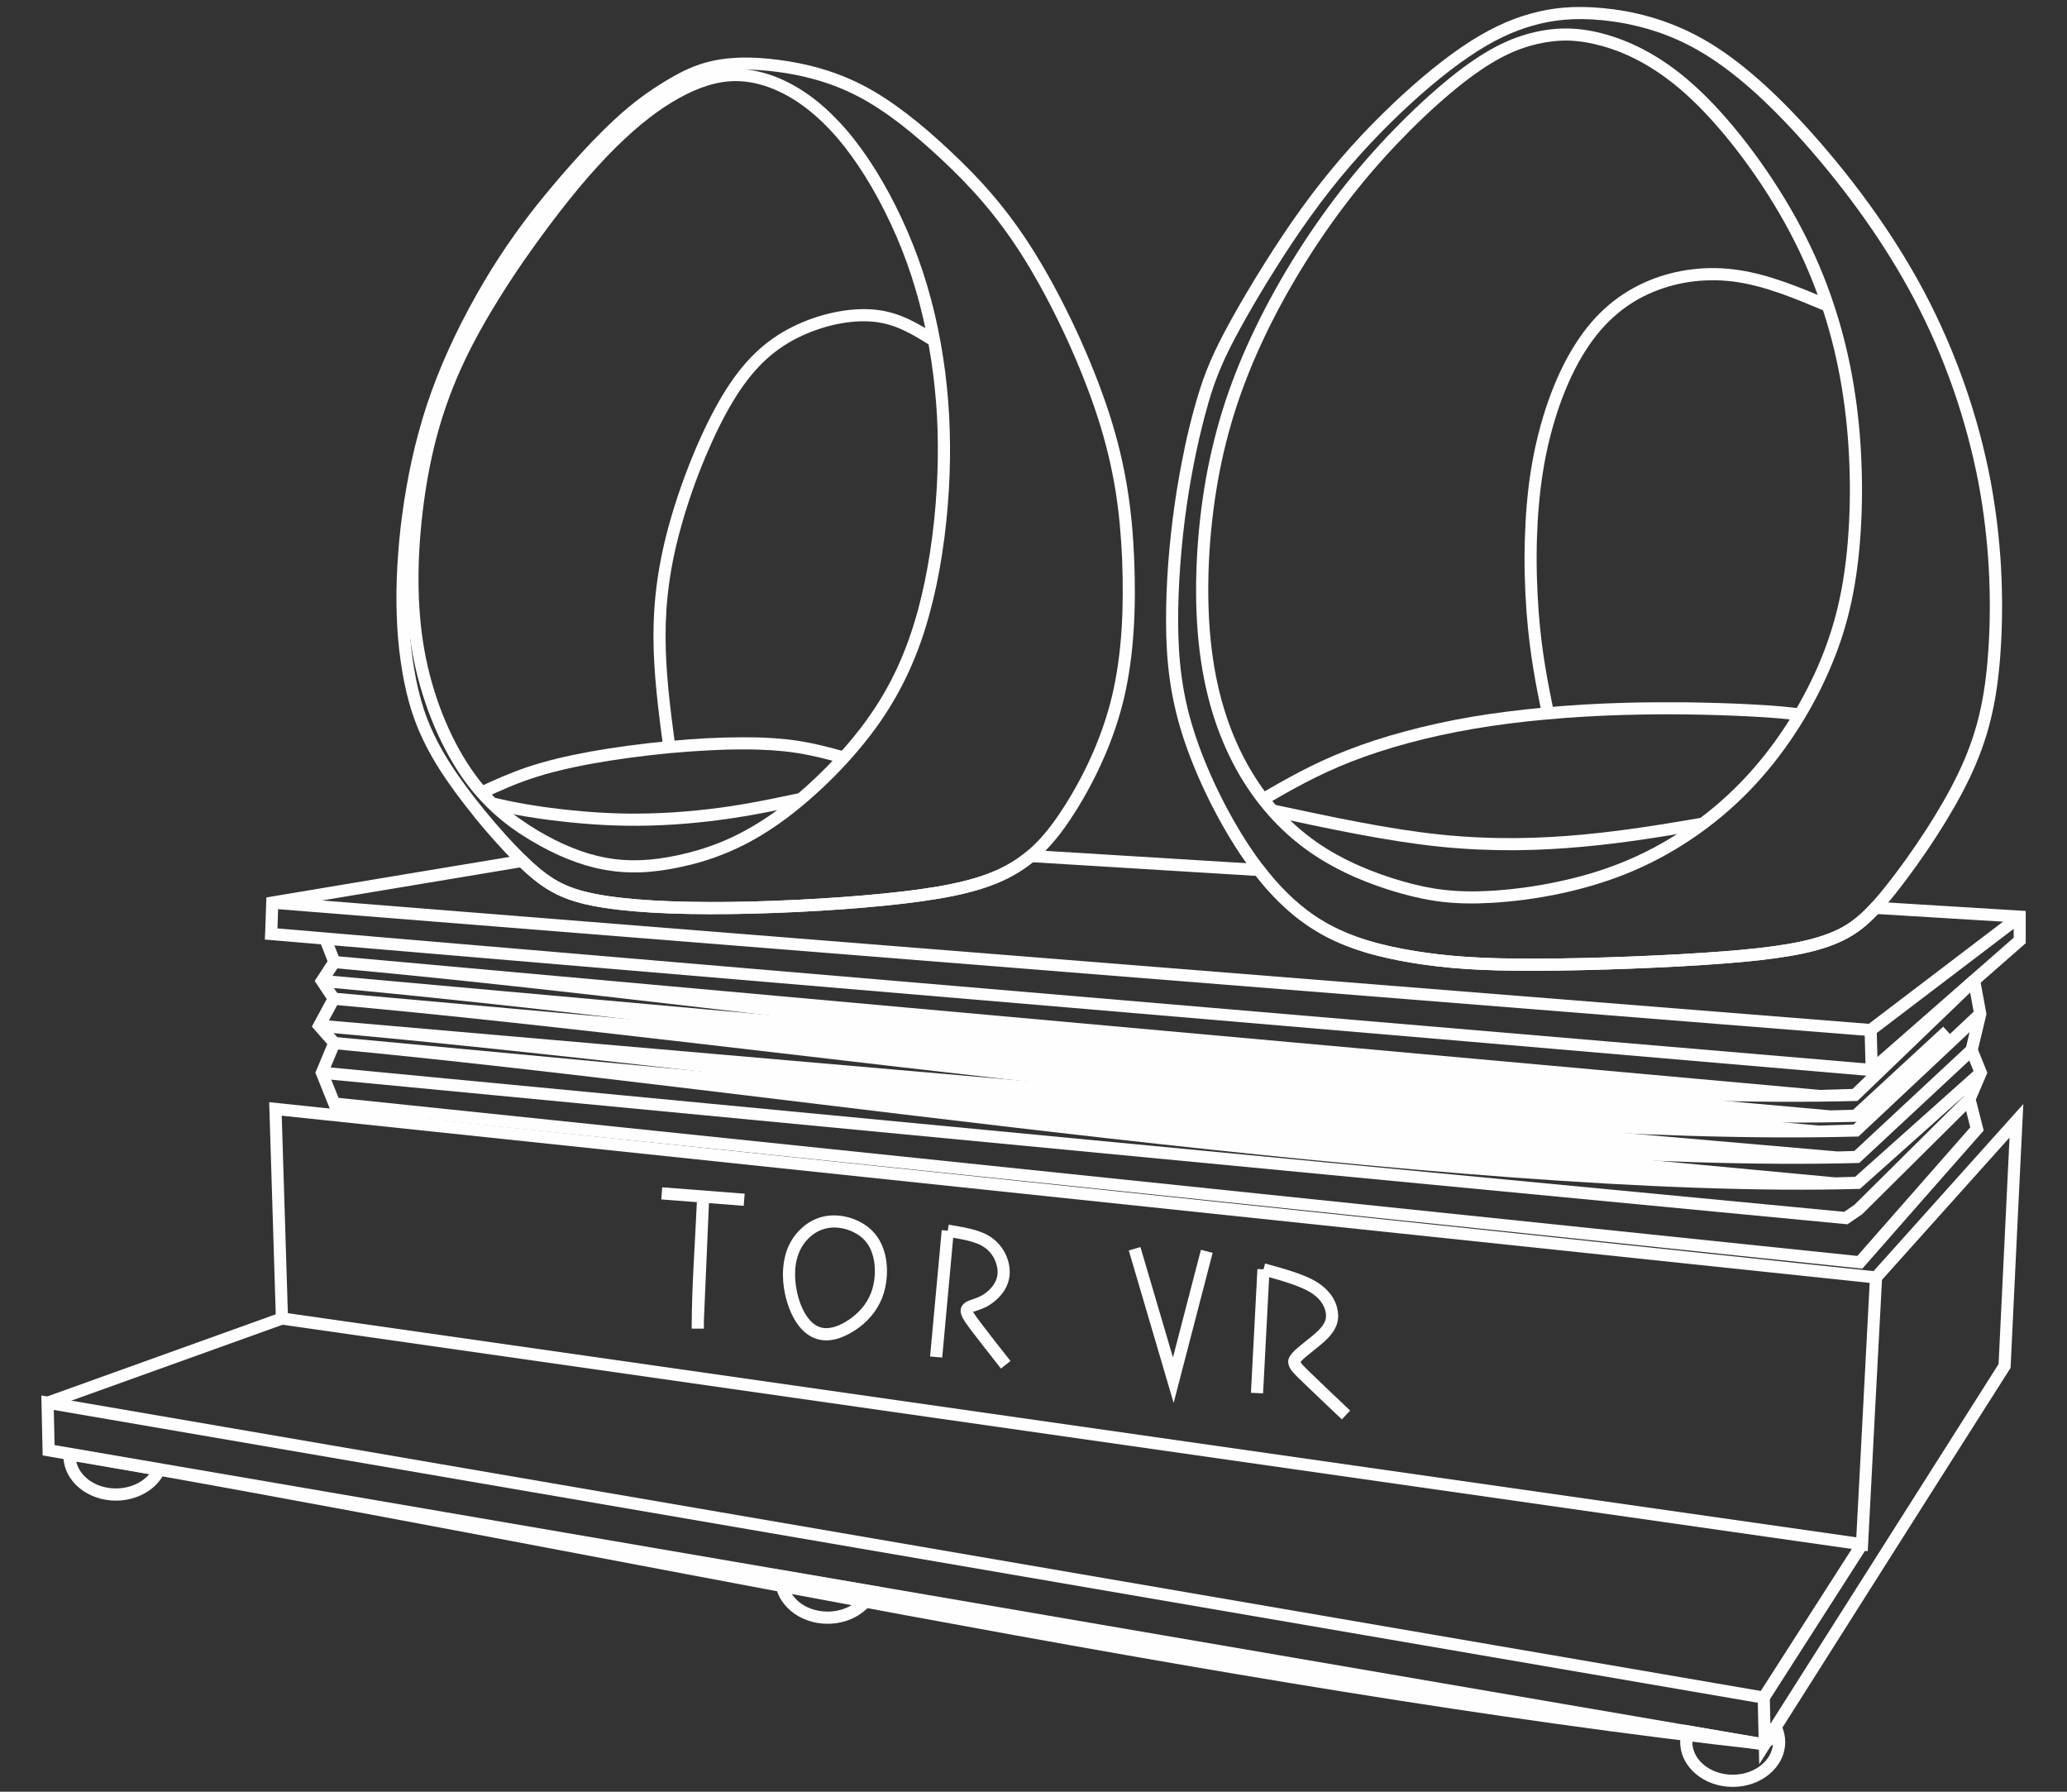 <svg width="30" height="26" viewBox="0 0 30 26" fill="none" xmlns="http://www.w3.org/2000/svg">
<rect x="0" y="0" width="30" height="26" fill="#333333" stroke="none"/>
<path d="M10.793 1.005C10.948 1.018 11.107 1.056 11.267 1.118C11.423 1.18 11.579 1.265 11.733 1.374C11.886 1.482 12.034 1.613 12.179 1.768C12.324 1.921 12.464 2.099 12.602 2.304C12.74 2.509 12.876 2.742 13.001 2.992C13.122 3.234 13.233 3.49 13.328 3.752C13.422 4.013 13.501 4.281 13.565 4.55C13.631 4.831 13.682 5.117 13.719 5.403C13.754 5.682 13.776 5.96 13.784 6.242C13.793 6.524 13.789 6.809 13.772 7.102C13.754 7.411 13.722 7.728 13.673 8.042C13.629 8.33 13.57 8.618 13.494 8.896C13.415 9.189 13.317 9.472 13.188 9.751C13.06 10.029 12.903 10.302 12.704 10.574C12.508 10.842 12.274 11.108 12.026 11.349C11.771 11.597 11.502 11.821 11.246 11.995C10.99 12.169 10.748 12.295 10.519 12.387C10.289 12.48 10.073 12.541 9.872 12.583C9.67 12.626 9.482 12.652 9.299 12.658C9.116 12.665 8.94 12.652 8.764 12.62C8.588 12.588 8.412 12.535 8.237 12.464C8.063 12.395 7.889 12.306 7.713 12.202C7.538 12.098 7.361 11.977 7.19 11.825C7.017 11.672 6.849 11.488 6.692 11.259C6.53 11.022 6.379 10.736 6.254 10.418C6.138 10.122 6.043 9.797 5.983 9.456C5.924 9.122 5.898 8.772 5.897 8.419C5.896 8.029 5.926 7.636 5.978 7.258C6.027 6.897 6.095 6.549 6.192 6.204C6.289 5.858 6.415 5.515 6.581 5.166C6.73 4.85 6.912 4.529 7.104 4.221C7.336 3.85 7.586 3.494 7.818 3.183C8.03 2.9 8.227 2.656 8.412 2.444C8.598 2.231 8.774 2.049 8.941 1.892C9.11 1.734 9.272 1.6 9.428 1.487C9.586 1.374 9.738 1.282 9.887 1.208C10.038 1.134 10.187 1.077 10.335 1.042C10.486 1.007 10.637 0.993 10.793 1.006L10.793 1.005ZM11.203 1.283C11.06 1.226 10.917 1.192 10.779 1.181C10.642 1.17 10.509 1.182 10.376 1.213C10.24 1.245 10.105 1.297 9.966 1.366C9.825 1.436 9.681 1.523 9.531 1.63C9.381 1.738 9.225 1.867 9.062 2.02C8.898 2.173 8.727 2.351 8.545 2.559C8.362 2.769 8.168 3.01 7.96 3.289C7.732 3.593 7.485 3.944 7.255 4.313C7.065 4.617 6.887 4.932 6.741 5.24C6.58 5.581 6.457 5.914 6.362 6.251C6.267 6.588 6.201 6.929 6.153 7.281C6.103 7.652 6.073 8.037 6.074 8.418C6.075 8.76 6.1 9.099 6.158 9.425C6.216 9.754 6.307 10.068 6.419 10.354C6.54 10.66 6.684 10.934 6.839 11.159C6.987 11.377 7.145 11.55 7.307 11.693C7.469 11.836 7.637 11.951 7.804 12.051C7.97 12.15 8.137 12.234 8.303 12.301C8.468 12.368 8.632 12.417 8.796 12.447C8.959 12.477 9.123 12.489 9.293 12.482C9.464 12.476 9.642 12.452 9.835 12.411C10.028 12.37 10.234 12.312 10.453 12.224C10.672 12.135 10.903 12.015 11.147 11.85C11.395 11.681 11.656 11.464 11.903 11.223C12.145 10.987 12.373 10.729 12.562 10.47C12.753 10.209 12.905 9.946 13.028 9.678C13.151 9.41 13.246 9.135 13.324 8.85C13.397 8.578 13.455 8.297 13.498 8.016C13.546 7.704 13.578 7.393 13.595 7.092C13.612 6.802 13.616 6.522 13.608 6.246C13.6 5.97 13.578 5.698 13.543 5.426C13.508 5.148 13.458 4.869 13.392 4.59C13.33 4.326 13.253 4.066 13.162 3.812C13.069 3.555 12.961 3.305 12.843 3.071C12.722 2.828 12.59 2.602 12.455 2.402C12.324 2.206 12.189 2.035 12.051 1.888C11.914 1.742 11.774 1.619 11.631 1.518C11.491 1.418 11.347 1.34 11.203 1.283V1.283Z" fill="#FEFEFE"/>
<path d="M6.955 11.42C7.062 11.371 7.17 11.321 7.288 11.271C7.404 11.222 7.525 11.175 7.657 11.13C7.788 11.086 7.931 11.046 8.084 11.008C8.237 10.971 8.401 10.937 8.577 10.905C8.75 10.874 8.935 10.845 9.123 10.82C9.316 10.794 9.514 10.772 9.707 10.754C9.897 10.736 10.08 10.723 10.253 10.713C10.428 10.704 10.598 10.699 10.757 10.699C10.916 10.698 11.062 10.701 11.198 10.71C11.338 10.719 11.467 10.732 11.589 10.751C11.832 10.789 12.051 10.848 12.27 10.908L12.224 11.078C12.013 11.02 11.801 10.963 11.562 10.926C11.443 10.907 11.319 10.895 11.188 10.886C11.052 10.878 10.909 10.874 10.758 10.875C10.604 10.875 10.438 10.88 10.262 10.89C10.088 10.899 9.907 10.912 9.723 10.929C9.535 10.947 9.339 10.969 9.147 10.995C8.961 11.02 8.779 11.048 8.609 11.079C8.436 11.11 8.276 11.143 8.126 11.18C7.978 11.216 7.84 11.255 7.713 11.298C7.585 11.34 7.468 11.386 7.357 11.434C7.247 11.48 7.137 11.53 7.028 11.581L6.955 11.42V11.42Z" fill="#FEFEFE"/>
<path d="M11.643 11.68L11.64 11.681C11.274 11.759 10.908 11.836 10.481 11.894C10.257 11.925 10.018 11.949 9.773 11.965C9.551 11.979 9.322 11.986 9.094 11.982C8.879 11.98 8.67 11.968 8.477 11.952C8.234 11.932 8.01 11.905 7.828 11.879C7.501 11.832 7.311 11.787 7.121 11.744L7.118 11.743L7.159 11.571L7.16 11.572C7.347 11.615 7.534 11.658 7.853 11.704C8.03 11.73 8.25 11.756 8.49 11.776C8.685 11.792 8.891 11.803 9.096 11.806C9.316 11.809 9.541 11.802 9.762 11.789C10.004 11.773 10.239 11.749 10.457 11.72C10.874 11.663 11.238 11.585 11.603 11.508L11.606 11.507L11.643 11.68H11.643Z" fill="#FEFEFE"/>
<path d="M18.094 11.072C18.225 11.31 18.375 11.524 18.542 11.713C18.713 11.906 18.902 12.074 19.104 12.216C19.303 12.356 19.517 12.47 19.733 12.565C19.947 12.659 20.163 12.733 20.366 12.791C20.568 12.848 20.757 12.89 20.96 12.913C21.164 12.936 21.384 12.942 21.646 12.926C21.933 12.909 22.272 12.868 22.627 12.791C22.924 12.728 23.23 12.64 23.525 12.522C23.849 12.393 24.161 12.227 24.453 12.03C24.746 11.833 25.02 11.605 25.266 11.351C25.502 11.107 25.713 10.841 25.896 10.564C26.094 10.266 26.26 9.957 26.39 9.656C26.515 9.367 26.609 9.083 26.678 8.787C26.747 8.492 26.792 8.185 26.819 7.85C26.848 7.498 26.857 7.115 26.841 6.722C26.827 6.361 26.792 5.989 26.731 5.622C26.668 5.239 26.577 4.86 26.453 4.484C26.329 4.109 26.172 3.737 25.977 3.37C25.785 3.006 25.555 2.646 25.312 2.317C25.064 1.982 24.802 1.68 24.553 1.444C24.309 1.213 24.078 1.046 23.861 0.923C23.647 0.801 23.447 0.723 23.265 0.671C23.083 0.62 22.921 0.594 22.767 0.589C22.613 0.586 22.465 0.603 22.313 0.638C22.162 0.673 22.006 0.726 21.835 0.812C21.662 0.899 21.469 1.022 21.245 1.196C21.008 1.381 20.735 1.623 20.456 1.903C20.202 2.158 19.941 2.445 19.695 2.752C19.439 3.071 19.198 3.41 18.979 3.757C18.754 4.113 18.551 4.478 18.378 4.836C18.208 5.189 18.066 5.536 17.949 5.89C17.833 6.244 17.742 6.604 17.675 6.984C17.607 7.368 17.563 7.772 17.545 8.169C17.528 8.559 17.536 8.943 17.572 9.296C17.608 9.65 17.672 9.974 17.761 10.27C17.849 10.564 17.962 10.831 18.094 11.072H18.094ZM18.41 11.829C18.234 11.63 18.076 11.406 17.939 11.157C17.801 10.905 17.683 10.627 17.591 10.32C17.5 10.014 17.433 9.68 17.396 9.313C17.359 8.951 17.351 8.559 17.369 8.161C17.387 7.755 17.432 7.344 17.501 6.953C17.57 6.565 17.663 6.197 17.781 5.835C17.9 5.474 18.045 5.12 18.22 4.759C18.395 4.395 18.601 4.025 18.83 3.663C19.053 3.311 19.298 2.966 19.557 2.642C19.808 2.33 20.072 2.038 20.331 1.779C20.616 1.492 20.895 1.245 21.136 1.057C21.369 0.876 21.571 0.748 21.755 0.655C21.941 0.562 22.109 0.505 22.273 0.467C22.438 0.428 22.6 0.41 22.77 0.414C22.941 0.418 23.118 0.446 23.313 0.501C23.506 0.557 23.719 0.639 23.948 0.77C24.176 0.899 24.419 1.075 24.674 1.317C24.93 1.559 25.199 1.869 25.453 2.213C25.701 2.548 25.936 2.917 26.133 3.288C26.333 3.665 26.494 4.045 26.62 4.429C26.747 4.812 26.84 5.2 26.905 5.593C26.967 5.968 27.003 6.347 27.017 6.715C27.033 7.118 27.024 7.507 26.995 7.864C26.967 8.208 26.921 8.523 26.85 8.827C26.779 9.131 26.682 9.425 26.551 9.725C26.416 10.037 26.246 10.355 26.042 10.662C25.853 10.947 25.636 11.222 25.392 11.474C25.138 11.736 24.855 11.972 24.551 12.176C24.249 12.38 23.925 12.551 23.59 12.685C23.283 12.807 22.967 12.898 22.664 12.963C22.3 13.042 21.951 13.084 21.655 13.101C21.382 13.117 21.153 13.112 20.94 13.088C20.726 13.063 20.528 13.02 20.317 12.96C20.108 12.901 19.885 12.824 19.661 12.726C19.438 12.628 19.214 12.507 19.003 12.36C18.79 12.21 18.59 12.033 18.41 11.829L18.41 11.829Z" fill="#FEFEFE"/>
<path d="M18.289 11.521C18.478 11.412 18.667 11.303 18.868 11.198C19.072 11.092 19.292 10.988 19.543 10.89C19.8 10.789 20.09 10.694 20.405 10.61C20.702 10.53 21.024 10.459 21.365 10.401C21.698 10.345 22.05 10.301 22.406 10.268C22.792 10.232 23.181 10.21 23.558 10.199C23.869 10.19 24.172 10.189 24.45 10.191C24.819 10.196 25.141 10.207 25.379 10.219C25.803 10.24 25.968 10.261 26.132 10.281L26.134 10.281L26.113 10.456L26.111 10.456C25.947 10.436 25.782 10.415 25.371 10.395C25.132 10.383 24.811 10.371 24.449 10.367C24.174 10.364 23.873 10.366 23.563 10.375C23.189 10.385 22.803 10.408 22.422 10.443C22.072 10.475 21.725 10.518 21.394 10.575C21.06 10.632 20.744 10.701 20.451 10.78C20.142 10.863 19.858 10.956 19.608 11.054C19.364 11.15 19.149 11.251 18.949 11.355C18.746 11.46 18.562 11.567 18.377 11.674L18.289 11.521Z" fill="#FEFEFE"/>
<path d="M18.486 11.675L18.491 11.676C19.324 11.854 20.156 12.033 20.911 12.111C21.289 12.15 21.649 12.164 21.992 12.162C22.334 12.159 22.66 12.14 22.97 12.111C23.277 12.082 23.571 12.045 23.859 12.002C24.149 11.959 24.425 11.912 24.702 11.865L24.73 12.039C24.449 12.086 24.168 12.134 23.884 12.176C23.598 12.219 23.302 12.257 22.985 12.286C22.672 12.315 22.34 12.335 21.992 12.338C21.643 12.34 21.276 12.325 20.892 12.286C20.125 12.206 19.29 12.027 18.455 11.848L18.45 11.847L18.486 11.675L18.486 11.675Z" fill="#FEFEFE"/>
<path d="M3.958 13.01L27.123 14.857L29.259 13.232L29.366 13.372L27.176 15.038L3.944 13.186L3.958 13.01Z" fill="#FEFEFE"/>
<path d="M27.238 14.946L27.254 15.525L27.078 15.529L27.062 14.949L27.238 14.946Z" fill="#FEFEFE"/>
<path d="M4.089 16.19L4.178 19.056L26.942 22.308L27.136 18.616L4.089 16.19H4.089ZM4.004 19.135L3.907 15.994C11.711 16.815 19.517 17.633 27.321 18.459C27.248 19.809 27.178 21.16 27.108 22.51C19.407 21.409 11.707 20.31 4.006 19.21L4.004 19.135L4.004 19.135Z" fill="#FEFEFE"/>
<path d="M27.163 18.478L29.366 16.021C29.304 17.297 29.241 18.574 29.181 19.85C27.961 21.765 26.749 23.684 25.533 25.601L25.51 24.609L26.951 22.361L27.099 22.456L25.687 24.66L25.695 25.015L29.007 19.794L29.166 16.507L27.294 18.595L27.163 18.478L27.163 18.478Z" fill="#FEFEFE"/>
<path d="M25.604 25.396C17.764 24.524 8.552 22.477 0.619 21.12L0.6 20.25L25.613 24.548L25.583 24.721L0.781 20.46L0.792 20.97L25.485 25.206L25.623 25.221L25.604 25.396V25.396Z" fill="#FEFEFE"/>
<path d="M0.661 20.273L4.063 19.05L4.122 19.216L0.721 20.438L0.661 20.273Z" fill="#FEFEFE"/>
<path d="M4.802 13.587L4.951 13.97L4.777 14.234L4.947 14.488L4.739 14.873L4.954 15.119L4.767 15.567L4.914 15.931L26.957 18.225L28.596 16.359L28.491 15.944L28.653 15.566L28.523 15.244L28.65 14.709L28.565 14.241L28.738 14.21L28.831 14.716L28.708 15.231L28.844 15.567L28.677 15.957L28.791 16.405C28.203 17.072 27.616 17.741 27.029 18.41C19.617 17.631 12.204 16.859 4.79 16.096L4.577 15.566L4.75 15.152L4.526 14.897L4.742 14.497L4.567 14.235L4.754 13.949L4.638 13.65L4.802 13.587L4.802 13.587Z" fill="#FEFEFE"/>
<path d="M28.646 16.013L27.027 17.62C26.955 17.668 26.884 17.717 26.813 17.766L4.664 15.654L4.68 15.479L26.766 17.585L26.915 17.483L28.522 15.889L28.646 16.014V16.013Z" fill="#FEFEFE"/>
<path d="M4.86 15.048L26.635 17.085L26.925 17.077L28.69 15.501L28.808 15.633L26.995 17.252C21.192 17.417 11.067 15.806 4.845 15.224L4.861 15.048L4.86 15.048Z" fill="#FEFEFE"/>
<path d="M4.64 14.797L26.669 16.709L26.913 16.702L28.555 15.173L28.675 15.302L26.985 16.876C21.002 17.04 11.001 15.526 4.625 14.973L4.64 14.797V14.797Z" fill="#FEFEFE"/>
<path d="M4.852 14.405L26.399 16.333L26.902 16.318L28.68 14.648L28.801 14.776L26.974 16.492C20.792 16.661 11.334 15.161 4.837 14.58L4.852 14.405H4.852Z" fill="#FEFEFE"/>
<path d="M4.86 13.873L26.416 15.816L26.887 15.802L28.591 14.162L28.713 14.289L26.959 15.976C20.822 16.141 11.307 14.63 4.845 14.048L4.86 13.873Z" fill="#FEFEFE"/>
<path d="M4.679 14.147L26.572 16.113L26.896 16.104L28.203 14.898L28.322 15.028L26.967 16.278C20.977 16.443 11.037 14.894 4.664 14.321L4.679 14.146L4.679 14.147Z" fill="#FEFEFE"/>
<path d="M25.148 25.93C24.94 25.93 24.752 25.859 24.615 25.744C24.473 25.626 24.386 25.461 24.386 25.277C24.386 25.248 24.389 25.217 24.393 25.186C24.398 25.156 24.406 25.126 24.415 25.098L24.439 25.026L25.554 25.217L25.64 25.167L25.801 24.899L25.867 25.062C25.881 25.097 25.892 25.132 25.899 25.168C25.906 25.204 25.91 25.241 25.91 25.278C25.91 25.461 25.823 25.626 25.681 25.744C25.544 25.859 25.355 25.93 25.148 25.93V25.93ZM24.728 25.609C24.834 25.698 24.983 25.753 25.148 25.753C25.313 25.753 25.461 25.698 25.568 25.609C25.66 25.532 25.72 25.429 25.732 25.316L25.588 25.401L24.565 25.226C24.563 25.242 24.562 25.259 24.562 25.277C24.562 25.406 24.625 25.523 24.728 25.609H24.728Z" fill="#FEFEFE"/>
<path d="M12.012 23.563C11.804 23.563 11.616 23.492 11.479 23.377C11.337 23.259 11.249 23.094 11.249 22.91C11.256 22.88 11.255 22.799 11.258 22.769L12.773 23.028L12.73 23.13C12.676 23.26 12.576 23.37 12.446 23.447C12.323 23.52 12.173 23.563 12.012 23.563L12.012 23.563ZM11.591 23.242C11.698 23.331 11.847 23.386 12.012 23.386C12.14 23.386 12.26 23.352 12.356 23.295C12.417 23.259 12.469 23.214 12.508 23.162L11.432 22.978C11.45 23.079 11.508 23.171 11.592 23.242H11.591Z" fill="#FEFEFE"/>
<path d="M1.682 21.776C1.475 21.776 1.286 21.705 1.149 21.59C1.007 21.472 0.92 21.306 0.92 21.123C0.925 21.098 0.922 21.029 0.923 21L2.44 21.26L2.391 21.364C2.334 21.488 2.234 21.593 2.107 21.666C1.985 21.735 1.839 21.776 1.682 21.776H1.682ZM1.262 21.455C1.369 21.544 1.517 21.599 1.682 21.599C1.807 21.599 1.923 21.567 2.019 21.513C2.076 21.48 2.126 21.439 2.166 21.392L1.107 21.21C1.128 21.304 1.184 21.389 1.263 21.454L1.262 21.455Z" fill="#FEFEFE"/>
<path d="M6.528 11.07C6.666 11.287 6.843 11.525 7.028 11.752C7.229 11.998 7.439 12.231 7.621 12.41C7.792 12.579 7.936 12.697 8.092 12.785C8.246 12.871 8.417 12.928 8.642 12.972C8.868 13.016 9.148 13.047 9.469 13.066C9.807 13.086 10.19 13.093 10.607 13.088C11.018 13.082 11.465 13.066 11.9 13.039C12.328 13.013 12.743 12.978 13.097 12.937C13.45 12.895 13.742 12.848 13.988 12.786C14.231 12.726 14.431 12.652 14.604 12.558C14.776 12.464 14.923 12.35 15.06 12.209C15.197 12.066 15.324 11.895 15.455 11.689C15.597 11.464 15.743 11.199 15.87 10.905C15.977 10.656 16.071 10.387 16.139 10.104C16.213 9.794 16.257 9.464 16.279 9.128C16.3 8.791 16.299 8.449 16.286 8.114C16.271 7.779 16.244 7.451 16.189 7.113C16.134 6.775 16.052 6.426 15.929 6.047C15.807 5.671 15.645 5.266 15.463 4.873C15.278 4.475 15.073 4.09 14.87 3.763C14.668 3.438 14.468 3.171 14.269 2.938C14.068 2.703 13.868 2.503 13.667 2.315C13.466 2.127 13.263 1.95 13.058 1.792C12.855 1.637 12.652 1.502 12.448 1.396C12.245 1.291 12.04 1.213 11.842 1.157C11.642 1.1 11.45 1.064 11.273 1.042C11.096 1.019 10.933 1.008 10.784 1.011C10.639 1.013 10.505 1.027 10.383 1.054C10.263 1.08 10.154 1.118 10.05 1.165C9.944 1.213 9.843 1.27 9.739 1.333C9.634 1.397 9.526 1.467 9.412 1.553C9.298 1.637 9.176 1.737 9.042 1.861C8.911 1.982 8.769 2.125 8.623 2.281C8.467 2.448 8.308 2.628 8.156 2.809C8.007 2.987 7.86 3.169 7.715 3.366C7.571 3.56 7.429 3.767 7.286 3.998C7.138 4.236 6.99 4.498 6.853 4.767C6.726 5.017 6.608 5.276 6.507 5.532C6.403 5.797 6.317 6.061 6.246 6.323C6.174 6.585 6.118 6.844 6.073 7.101C6.028 7.357 5.994 7.61 5.97 7.855C5.946 8.107 5.933 8.354 5.931 8.589C5.928 8.819 5.936 9.041 5.954 9.256C5.973 9.47 6.002 9.674 6.041 9.869C6.081 10.063 6.131 10.252 6.207 10.447C6.284 10.642 6.385 10.845 6.528 11.069L6.528 11.07ZM6.891 11.863C6.703 11.632 6.522 11.388 6.379 11.164C6.23 10.929 6.123 10.716 6.043 10.511C5.963 10.307 5.91 10.109 5.868 9.904C5.827 9.699 5.797 9.489 5.778 9.271C5.76 9.055 5.752 8.827 5.754 8.588C5.757 8.347 5.771 8.096 5.795 7.838C5.819 7.585 5.854 7.328 5.899 7.071C5.945 6.808 6.002 6.543 6.075 6.277C6.147 6.011 6.235 5.741 6.343 5.468C6.445 5.207 6.566 4.943 6.695 4.688C6.835 4.412 6.986 4.146 7.136 3.904C7.281 3.672 7.426 3.46 7.573 3.261C7.719 3.063 7.868 2.878 8.022 2.695C8.18 2.507 8.34 2.326 8.494 2.161C8.643 2.001 8.789 1.855 8.923 1.731C9.06 1.604 9.187 1.5 9.307 1.411C9.427 1.322 9.539 1.249 9.647 1.183C9.758 1.115 9.866 1.055 9.978 1.004C10.093 0.952 10.213 0.91 10.346 0.882C10.477 0.853 10.623 0.838 10.782 0.835C10.939 0.833 11.11 0.844 11.295 0.868C11.482 0.892 11.683 0.929 11.889 0.988C12.098 1.047 12.314 1.128 12.529 1.24C12.743 1.351 12.955 1.492 13.165 1.653C13.373 1.812 13.58 1.993 13.787 2.187C13.993 2.38 14.198 2.585 14.402 2.823C14.607 3.063 14.813 3.338 15.019 3.67C15.226 4.003 15.435 4.395 15.623 4.8C15.807 5.198 15.972 5.61 16.097 5.994C16.222 6.38 16.306 6.738 16.362 7.085C16.418 7.431 16.447 7.766 16.461 8.107C16.475 8.449 16.476 8.798 16.454 9.14C16.432 9.484 16.387 9.824 16.31 10.146C16.239 10.441 16.142 10.72 16.031 10.975C15.9 11.279 15.75 11.553 15.604 11.784C15.468 11.999 15.334 12.179 15.186 12.332C15.037 12.486 14.877 12.611 14.688 12.713C14.501 12.815 14.287 12.894 14.03 12.958C13.776 13.021 13.477 13.07 13.117 13.113C12.761 13.155 12.343 13.19 11.91 13.216C11.476 13.242 11.026 13.259 10.608 13.265C10.185 13.27 9.797 13.263 9.458 13.243C9.127 13.224 8.84 13.191 8.607 13.146C8.364 13.098 8.178 13.036 8.005 12.939C7.833 12.844 7.678 12.716 7.496 12.537C7.311 12.354 7.096 12.115 6.89 11.864L6.891 11.863Z" fill="#FEFEFE"/>
<path d="M17.535 5.86C17.475 6.065 17.416 6.303 17.361 6.562C17.31 6.804 17.263 7.065 17.224 7.334C17.183 7.617 17.151 7.912 17.13 8.204C17.109 8.487 17.098 8.767 17.099 9.033C17.101 9.303 17.114 9.56 17.15 9.82C17.185 10.078 17.242 10.339 17.331 10.616C17.418 10.891 17.538 11.184 17.676 11.47C17.816 11.76 17.976 12.041 18.14 12.289C18.259 12.467 18.38 12.627 18.505 12.771C18.63 12.913 18.759 13.039 18.894 13.149C18.945 13.191 18.997 13.23 19.049 13.266C19.1 13.302 19.153 13.336 19.209 13.369C19.408 13.487 19.62 13.575 19.841 13.643C20.064 13.712 20.297 13.761 20.534 13.8C20.771 13.838 21.012 13.867 21.294 13.885C21.579 13.904 21.903 13.912 22.302 13.911C22.706 13.91 23.19 13.899 23.672 13.88C24.139 13.862 24.606 13.836 24.996 13.806C25.386 13.777 25.693 13.742 25.942 13.7C26.19 13.658 26.381 13.607 26.541 13.546C26.64 13.508 26.727 13.465 26.808 13.413C26.89 13.361 26.969 13.298 27.05 13.22C27.099 13.173 27.149 13.12 27.202 13.06C27.256 12.999 27.312 12.931 27.371 12.857C27.548 12.635 27.76 12.343 27.962 12.03C28.128 11.771 28.288 11.498 28.413 11.239C28.552 10.953 28.65 10.682 28.72 10.398C28.79 10.113 28.832 9.812 28.856 9.468C28.883 9.099 28.889 8.68 28.864 8.233C28.841 7.844 28.795 7.434 28.717 7.016C28.631 6.563 28.508 6.101 28.349 5.645C28.194 5.201 28.005 4.762 27.782 4.34C27.572 3.942 27.332 3.558 27.08 3.199C26.791 2.789 26.487 2.411 26.193 2.079C25.917 1.769 25.65 1.498 25.389 1.27C25.129 1.044 24.876 0.859 24.627 0.719C24.38 0.579 24.134 0.482 23.902 0.416C23.668 0.349 23.448 0.312 23.252 0.293C23.055 0.274 22.88 0.272 22.717 0.286C22.555 0.299 22.405 0.327 22.257 0.369C22.107 0.41 21.959 0.466 21.806 0.539C21.652 0.613 21.492 0.706 21.319 0.824C21.144 0.943 20.958 1.086 20.768 1.246C20.575 1.409 20.377 1.59 20.181 1.783C19.985 1.977 19.791 2.182 19.599 2.405C19.407 2.627 19.216 2.869 19.026 3.133C18.85 3.377 18.674 3.641 18.512 3.9C18.322 4.2 18.15 4.494 18.015 4.739C17.891 4.964 17.799 5.146 17.725 5.32C17.65 5.494 17.591 5.662 17.534 5.86H17.535ZM17.188 6.526C17.243 6.264 17.304 6.021 17.366 5.811C17.425 5.606 17.486 5.431 17.563 5.251C17.641 5.069 17.735 4.883 17.861 4.654C17.997 4.408 18.171 4.112 18.364 3.806C18.528 3.545 18.705 3.278 18.884 3.03C19.077 2.762 19.272 2.517 19.467 2.29C19.663 2.062 19.86 1.854 20.059 1.658C20.258 1.461 20.46 1.277 20.655 1.112C20.852 0.946 21.043 0.799 21.22 0.679C21.4 0.556 21.568 0.459 21.731 0.381C21.894 0.302 22.052 0.243 22.211 0.199C22.371 0.154 22.532 0.124 22.705 0.11C22.876 0.096 23.061 0.098 23.269 0.118C23.477 0.138 23.708 0.176 23.951 0.246C24.195 0.316 24.453 0.418 24.715 0.565C24.976 0.712 25.238 0.904 25.506 1.138C25.773 1.371 26.045 1.647 26.326 1.963C26.625 2.3 26.934 2.683 27.226 3.098C27.482 3.462 27.726 3.852 27.94 4.258C28.166 4.687 28.359 5.135 28.517 5.587C28.68 6.052 28.805 6.523 28.892 6.984C28.971 7.409 29.019 7.827 29.042 8.224C29.067 8.679 29.061 9.105 29.034 9.481C29.009 9.834 28.966 10.144 28.893 10.44C28.82 10.737 28.718 11.019 28.574 11.316C28.445 11.583 28.282 11.862 28.112 12.126C27.907 12.444 27.691 12.741 27.511 12.968C27.448 13.046 27.39 13.116 27.336 13.178C27.279 13.242 27.226 13.298 27.173 13.348C27.084 13.434 26.997 13.504 26.904 13.562C26.812 13.621 26.715 13.669 26.606 13.711C26.434 13.777 26.232 13.831 25.974 13.874C25.717 13.918 25.405 13.953 25.011 13.983C24.625 14.013 24.155 14.038 23.68 14.056C23.198 14.075 22.712 14.086 22.303 14.088C21.897 14.089 21.57 14.08 21.285 14.062C20.998 14.043 20.751 14.014 20.507 13.974C20.263 13.934 20.023 13.884 19.791 13.812C19.557 13.74 19.331 13.647 19.12 13.521C19.063 13.488 19.006 13.451 18.949 13.411C18.892 13.372 18.837 13.33 18.784 13.286C18.641 13.17 18.505 13.037 18.373 12.887C18.242 12.737 18.117 12.57 17.994 12.387C17.825 12.132 17.662 11.844 17.518 11.547C17.377 11.255 17.254 10.954 17.163 10.669C17.072 10.382 17.012 10.111 16.976 9.844C16.939 9.577 16.925 9.312 16.924 9.034C16.923 8.76 16.933 8.476 16.954 8.192C16.976 7.896 17.009 7.597 17.05 7.31C17.089 7.037 17.137 6.772 17.189 6.527L17.188 6.526Z" fill="#FEFEFE"/>
<path d="M4.037 13.173L4.027 13.472L27.137 15.436L29.226 13.607V13.384L27.256 13.264L27.173 13.347C27.084 13.433 26.996 13.503 26.904 13.562C26.811 13.621 26.715 13.668 26.605 13.71C26.434 13.777 26.232 13.83 25.973 13.873C25.716 13.917 25.404 13.952 25.01 13.982C24.625 14.012 24.155 14.037 23.679 14.056C23.198 14.074 22.711 14.085 22.302 14.087C21.896 14.088 21.569 14.08 21.285 14.061C20.997 14.042 20.75 14.013 20.506 13.974C20.262 13.934 20.022 13.883 19.79 13.812C19.556 13.739 19.331 13.646 19.12 13.521C19.063 13.487 19.006 13.45 18.948 13.41C18.892 13.371 18.837 13.329 18.783 13.286C18.68 13.202 18.581 13.109 18.484 13.008C18.396 12.916 18.311 12.817 18.227 12.71L14.991 12.512C14.95 12.545 14.906 12.577 14.86 12.608C14.805 12.646 14.748 12.68 14.69 12.712C14.502 12.814 14.289 12.893 14.031 12.957C13.777 13.02 13.479 13.069 13.119 13.111C12.763 13.153 12.345 13.189 11.911 13.215C11.478 13.241 11.027 13.258 10.609 13.263C10.186 13.268 9.799 13.262 9.46 13.242C9.129 13.222 8.841 13.19 8.608 13.145C8.37 13.098 8.186 13.037 8.016 12.944C7.858 12.857 7.714 12.743 7.551 12.587L4.037 13.173V13.173ZM3.848 13.55L3.866 13.023C5.114 12.814 6.362 12.605 7.61 12.399L7.642 12.43C7.807 12.591 7.948 12.705 8.102 12.79C8.254 12.873 8.423 12.929 8.643 12.972C8.869 13.016 9.149 13.047 9.471 13.066C9.808 13.086 10.191 13.093 10.608 13.088C11.019 13.083 11.466 13.066 11.901 13.039C12.329 13.014 12.744 12.978 13.098 12.937C13.451 12.895 13.743 12.848 13.989 12.786C14.232 12.726 14.432 12.652 14.605 12.558C14.66 12.528 14.712 12.496 14.762 12.463C14.81 12.43 14.857 12.394 14.905 12.355L14.932 12.332L18.317 12.54L18.342 12.571C18.429 12.685 18.519 12.79 18.611 12.887C18.703 12.983 18.797 13.07 18.894 13.149C18.945 13.191 18.997 13.23 19.049 13.267C19.1 13.302 19.153 13.337 19.209 13.37C19.408 13.488 19.62 13.576 19.841 13.644C20.064 13.713 20.297 13.762 20.534 13.8C20.771 13.839 21.012 13.867 21.295 13.886C21.579 13.904 21.903 13.913 22.302 13.911C22.706 13.91 23.19 13.899 23.672 13.88C24.139 13.862 24.606 13.837 24.996 13.807C25.386 13.777 25.693 13.742 25.942 13.7C26.19 13.658 26.381 13.608 26.541 13.546C26.64 13.508 26.727 13.466 26.809 13.413C26.89 13.361 26.968 13.299 27.049 13.221L27.101 13.169L27.182 13.083L29.401 13.219V13.687C28.665 14.33 27.93 14.974 27.195 15.619C19.413 14.948 11.628 14.292 3.844 13.634L3.847 13.55L3.848 13.55Z" fill="#FEFEFE"/>
<path d="M9.627 10.853C9.591 10.585 9.556 10.316 9.53 10.05C9.503 9.781 9.485 9.512 9.484 9.242C9.484 8.972 9.501 8.702 9.54 8.423C9.58 8.143 9.641 7.854 9.73 7.545C9.82 7.229 9.939 6.891 10.073 6.57C10.2 6.265 10.342 5.975 10.487 5.735C10.637 5.485 10.792 5.287 10.956 5.128C11.123 4.967 11.299 4.845 11.492 4.748C11.685 4.65 11.894 4.578 12.101 4.534C12.307 4.49 12.513 4.475 12.696 4.493C12.882 4.511 13.043 4.564 13.191 4.633C13.337 4.702 13.47 4.785 13.603 4.868L13.509 5.017C13.381 4.938 13.254 4.857 13.117 4.794C12.984 4.731 12.841 4.685 12.678 4.669C12.514 4.652 12.327 4.666 12.137 4.706C11.945 4.747 11.75 4.815 11.571 4.905C11.393 4.995 11.231 5.107 11.079 5.254C10.925 5.403 10.78 5.589 10.637 5.826C10.497 6.059 10.359 6.341 10.235 6.638C10.103 6.952 9.987 7.283 9.899 7.594C9.812 7.896 9.752 8.177 9.714 8.448C9.676 8.719 9.659 8.981 9.66 9.242C9.66 9.504 9.678 9.768 9.704 10.033C9.73 10.299 9.766 10.565 9.801 10.831L9.626 10.853L9.627 10.853Z" fill="#FEFEFE"/>
<path d="M22.38 10.369L22.38 10.368C22.291 9.932 22.203 9.496 22.157 8.894C22.132 8.568 22.119 8.192 22.132 7.803C22.142 7.474 22.169 7.137 22.221 6.814C22.278 6.462 22.363 6.127 22.47 5.822C22.58 5.51 22.713 5.229 22.862 4.996C23.011 4.761 23.176 4.572 23.355 4.421C23.535 4.27 23.728 4.156 23.933 4.071C24.137 3.987 24.352 3.932 24.572 3.907C24.792 3.881 25.018 3.885 25.243 3.92C25.687 3.987 26.125 4.171 26.563 4.355L26.564 4.356L26.497 4.519L26.495 4.518C26.069 4.338 25.641 4.159 25.217 4.094C25.007 4.062 24.797 4.059 24.592 4.082C24.387 4.106 24.188 4.157 24 4.234C23.811 4.312 23.634 4.416 23.469 4.556C23.303 4.696 23.15 4.871 23.011 5.09C22.868 5.314 22.741 5.582 22.636 5.881C22.532 6.177 22.449 6.501 22.395 6.841C22.344 7.157 22.317 7.487 22.307 7.808C22.295 8.188 22.308 8.558 22.332 8.881C22.377 9.474 22.465 9.903 22.552 10.331L22.552 10.332L22.379 10.369H22.38Z" fill="#FEFEFE"/>
<path d="M12.014 17.821C11.926 17.837 11.845 17.876 11.777 17.932C11.704 17.992 11.644 18.07 11.605 18.157C11.569 18.237 11.549 18.325 11.542 18.416C11.535 18.521 11.544 18.629 11.564 18.73C11.583 18.825 11.611 18.913 11.647 18.989C11.681 19.062 11.722 19.125 11.768 19.172C11.812 19.216 11.859 19.247 11.911 19.262C11.961 19.277 12.018 19.277 12.081 19.262C12.151 19.246 12.229 19.211 12.304 19.162C12.379 19.114 12.45 19.053 12.508 18.985C12.565 18.919 12.608 18.846 12.64 18.766C12.672 18.685 12.69 18.597 12.696 18.505C12.702 18.405 12.694 18.301 12.664 18.206C12.64 18.125 12.601 18.051 12.543 17.991C12.48 17.925 12.393 17.875 12.3 17.844C12.206 17.814 12.105 17.804 12.014 17.821V17.821ZM11.665 17.795C11.756 17.721 11.864 17.668 11.983 17.647C12.103 17.626 12.233 17.638 12.353 17.677C12.474 17.716 12.586 17.782 12.669 17.87C12.747 17.951 12.8 18.05 12.832 18.155C12.868 18.272 12.879 18.398 12.871 18.516C12.864 18.628 12.842 18.733 12.804 18.832C12.765 18.929 12.712 19.019 12.642 19.101C12.573 19.182 12.488 19.255 12.399 19.311C12.308 19.37 12.211 19.414 12.121 19.435C12.028 19.457 11.942 19.455 11.862 19.432C11.78 19.408 11.706 19.361 11.642 19.296C11.583 19.234 11.53 19.155 11.488 19.064C11.446 18.974 11.413 18.873 11.391 18.765C11.368 18.651 11.357 18.526 11.367 18.404C11.375 18.294 11.399 18.185 11.444 18.085C11.494 17.974 11.571 17.873 11.665 17.796V17.795Z" fill="#FEFEFE"/>
<path d="M18.361 18.335C18.5 18.373 18.638 18.411 18.765 18.453C18.894 18.495 19.012 18.543 19.107 18.6C19.198 18.656 19.265 18.719 19.314 18.784C19.373 18.863 19.404 18.947 19.416 19.024C19.428 19.098 19.422 19.168 19.395 19.237C19.37 19.302 19.326 19.365 19.261 19.43C19.203 19.488 19.128 19.548 19.056 19.605C18.988 19.659 18.924 19.71 18.891 19.747L18.876 19.765C18.887 19.789 18.925 19.828 18.986 19.887C19.055 19.955 19.149 20.044 19.253 20.144L19.596 20.469L19.475 20.597L19.132 20.271C19.024 20.169 18.931 20.079 18.863 20.013C18.787 19.939 18.738 19.889 18.715 19.837C18.68 19.76 18.695 19.702 18.759 19.63C18.801 19.581 18.872 19.526 18.946 19.466C19.013 19.413 19.084 19.358 19.136 19.305C19.184 19.257 19.215 19.214 19.231 19.172C19.246 19.134 19.249 19.094 19.242 19.05C19.234 19 19.213 18.944 19.172 18.889C19.136 18.84 19.085 18.793 19.015 18.751C18.936 18.703 18.829 18.66 18.709 18.62C18.587 18.579 18.451 18.542 18.315 18.505L18.361 18.335Z" fill="#FEFEFE"/>
<path d="M13.769 17.772C13.97 17.805 14.17 17.837 14.32 17.915C14.395 17.954 14.456 18.004 14.503 18.06C14.558 18.122 14.596 18.192 14.621 18.263C14.645 18.332 14.657 18.402 14.655 18.471C14.653 18.539 14.638 18.607 14.608 18.669C14.579 18.731 14.537 18.787 14.488 18.836C14.437 18.887 14.377 18.931 14.316 18.963C14.268 18.987 14.221 19.004 14.18 19.018L14.113 19.041C14.107 19.05 14.124 19.034 14.13 19.046C14.149 19.081 14.186 19.132 14.237 19.199C14.341 19.338 14.501 19.54 14.66 19.742L14.666 19.75L14.527 19.859L14.521 19.851C14.361 19.647 14.201 19.444 14.096 19.306C14.041 19.233 14 19.176 13.975 19.128C13.936 19.056 13.931 18.998 13.965 18.946C13.998 18.895 14.053 18.876 14.123 18.852C14.158 18.84 14.198 18.826 14.236 18.806C14.28 18.783 14.325 18.751 14.363 18.712C14.399 18.676 14.429 18.636 14.448 18.595C14.468 18.554 14.478 18.51 14.479 18.466C14.48 18.419 14.471 18.37 14.454 18.321C14.436 18.27 14.409 18.22 14.37 18.175C14.336 18.135 14.292 18.099 14.238 18.071C14.114 18.006 13.928 17.976 13.742 17.946L13.769 17.772Z" fill="#FEFEFE"/>
<path d="M16.552 18.096L17.024 19.698L17.43 18.136L17.6 18.18L17.034 20.358L16.383 18.146L16.552 18.096Z" fill="#FEFEFE"/>
<path d="M18.156 20.211L18.25 18.415L18.426 18.424L18.332 20.22L18.156 20.211Z" fill="#FEFEFE"/>
<path d="M13.499 19.684L13.668 17.851L13.843 17.867L13.675 19.7L13.499 19.684Z" fill="#FEFEFE"/>
<path d="M10.039 19.28C10.039 18.677 10.088 18.049 10.114 17.444L10.29 17.451L10.216 19.168L10.216 19.28H10.039H10.039Z" fill="#FEFEFE"/>
<path d="M9.611 17.229L10.808 17.322L10.794 17.498L9.598 17.405L9.611 17.229Z" fill="#FEFEFE"/>
</svg>
